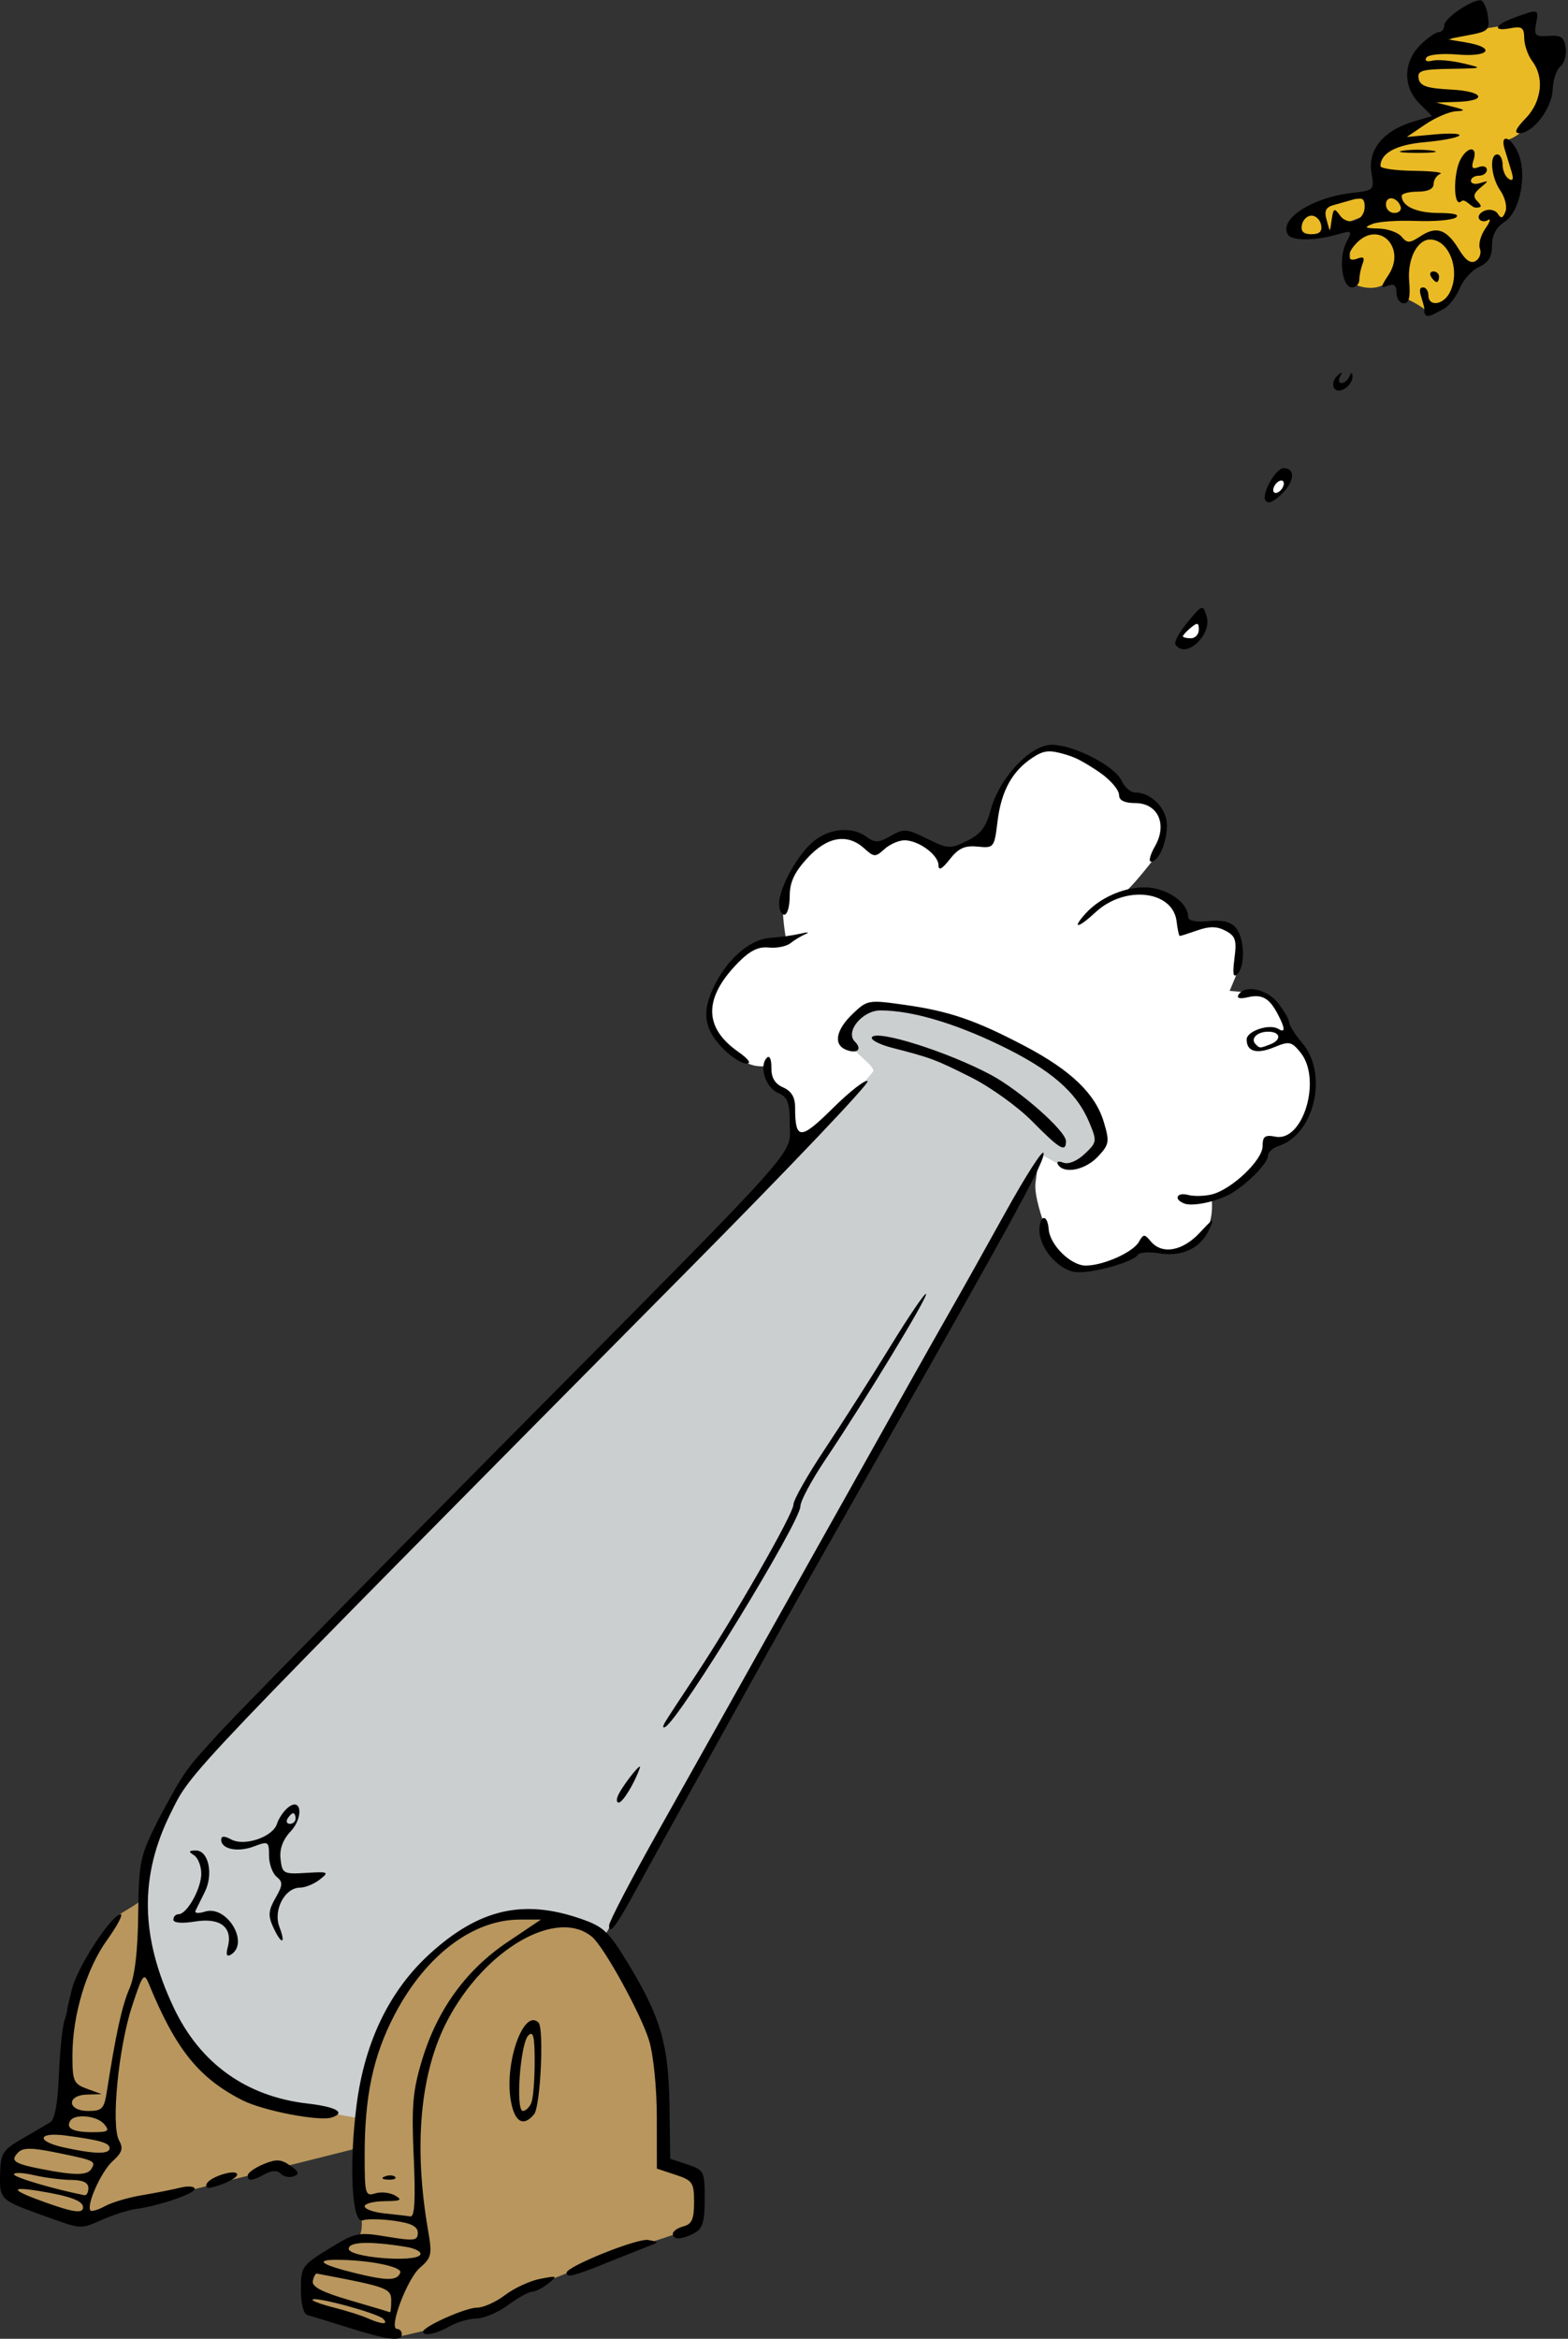 <?xml version="1.0" encoding="UTF-8" standalone="no"?>
<svg
   xmlns:dc="http://purl.org/dc/elements/1.1/"
   xmlns:cc="http://creativecommons.org/ns#"
   xmlns:rdf="http://www.w3.org/1999/02/22-rdf-syntax-ns#"
   xmlns:svg="http://www.w3.org/2000/svg"
   xmlns="http://www.w3.org/2000/svg"
   xmlns:sodipodi="http://sodipodi.sourceforge.net/DTD/sodipodi-0.dtd"
   xmlns:inkscape="http://www.inkscape.org/namespaces/inkscape"
   inkscape:version="1.0 (4035a4fb49, 2020-05-01)"
   sodipodi:docname="heathcannon.svg"
   viewBox="0 0 47.218 70.386"
   height="70.386"
   width="47.218"
   id="svg903"
   version="1.1">
  <rect x="0" y="0" width="47.218" height="70.386" fill="#333333" stroke="none"/>
  <style
     id="style939"></style>
  <defs
     id="defs907">
    <filter
       id="filter983"
       inkscape:label="Duochrome"
       style="color-interpolation-filters:sRGB">
      <feColorMatrix
         id="feColorMatrix963"
         result="colormatrix1"
         type="luminanceToAlpha" />
      <feFlood
         id="feFlood965"
         result="flood1"
         flood-color="rgb(0,0,0)"
         flood-opacity="1" />
      <feComposite
         id="feComposite967"
         result="composite1"
         operator="out"
         in2="colormatrix1" />
      <feFlood
         id="feFlood969"
         result="flood2"
         flood-color="rgb(255,255,255)"
         flood-opacity="1" />
      <feComposite
         id="feComposite971"
         operator="in"
         result="composite2"
         in2="colormatrix1" />
      <feComposite
         k4="0"
         k1="0"
         id="feComposite973"
         result="composite3"
         operator="arithmetic"
         k3="1"
         k2="1"
         in2="composite1"
         in="composite2" />
      <feColorMatrix
         id="feColorMatrix975"
         result="colormatrix2"
         values="2 -1 0 0 0 0 2 -1 0 0 -1 0 2 0 0 0 0 0 1 0 "
         type="matrix"
         in="composite3" />
      <feComposite
         k4="0"
         k3="0"
         k1="0"
         id="feComposite977"
         result="composite4"
         k2="1.542"
         operator="arithmetic"
         in2="composite3"
         in="colormatrix2" />
      <feBlend
         id="feBlend979"
         result="blend"
         mode="normal"
         in2="composite3"
         in="composite4" />
      <feComposite
         id="feComposite981"
         operator="in"
         in2="SourceGraphic" />
    </filter>
    <filter
       id="filter1138"
       inkscape:label="Duochrome"
       style="color-interpolation-filters:sRGB;">
      <feColorMatrix
         id="feColorMatrix1118"
         result="colormatrix1"
         type="luminanceToAlpha" />
      <feFlood
         id="feFlood1120"
         result="flood1"
         flood-color="rgb(0,0,0)"
         flood-opacity="1" />
      <feComposite
         id="feComposite1122"
         result="composite1"
         operator="out"
         in2="colormatrix1" />
      <feFlood
         id="feFlood1124"
         result="flood2"
         flood-color="rgb(255,255,255)"
         flood-opacity="1" />
      <feComposite
         id="feComposite1126"
         operator="in"
         result="composite2"
         in2="colormatrix1" />
      <feComposite
         id="feComposite1128"
         result="composite3"
         operator="arithmetic"
         k3="1"
         k2="1"
         in2="composite1"
         in="composite2" />
      <feColorMatrix
         id="feColorMatrix1130"
         result="colormatrix2"
         values="2 -1 0 0 0 0 2 -1 0 0 -1 0 2 0 0 0 0 0 1 0 "
         type="matrix"
         in="composite3" />
      <feComposite
         id="feComposite1132"
         result="composite4"
         k2="1.817"
         operator="arithmetic"
         in2="composite3"
         in="colormatrix2" />
      <feBlend
         id="feBlend1134"
         result="blend"
         mode="normal"
         in2="composite3"
         in="composite4" />
      <feComposite
         id="feComposite1136"
         operator="in"
         in2="SourceGraphic" />
    </filter>
  </defs>
  <sodipodi:namedview
     inkscape:current-layer="g911"
     inkscape:window-maximized="0"
     inkscape:window-y="34"
     inkscape:window-x="10"
     inkscape:cy="37.215919"
     inkscape:cx="6.2497593"
     inkscape:zoom="9.4103193"
     fit-margin-bottom="0"
     fit-margin-right="0"
     fit-margin-left="0"
     fit-margin-top="0"
     showgrid="false"
     id="namedview905"
     inkscape:window-height="1034"
     inkscape:window-width="1898"
     inkscape:pageshadow="2"
     inkscape:pageopacity="0"
     guidetolerance="10"
     gridtolerance="10"
     objecttolerance="10"
     borderopacity="1"
     bordercolor="#666666"
     pagecolor="#ffffff" />
  <g
     inkscape:label="Image 1"
     id="layer1"
     inkscape:groupmode="layer">
    <path
       id="path1036"
       d="M 0.296,65.94 0.181,64.889 1.914,63.734 1.961,61.348 2.53,59.231 3.433,57.83 c 0,0 -0.143,-0.042 0.361,-0.337 0.504,-0.295 0.567,-0.401 0.567,-0.401 l -0.07,1.916 0.825,1.764 1.593,1.904 2.86,0.966 0.454,-0.067 0.806,0.071 -0.08,1.008 -8.257,2.074 z"
       style="fill:#b8965d;fill-opacity:1;stroke-width:0;stroke-linecap:round;stroke-opacity:0.997" />
    <path
       id="path1038"
       d="m 9.256,69.452 c 0,0 -0.125,-0.809 -0.069,-1.001 0.056,-0.192 1.39,-1.027 1.589,-1.132 0.199,-0.105 0.093,-0.748 0.081,-0.817 -0.013,-0.069 -0.039,-3.432 0.082,-3.672 0.121,-0.239 0.851,-3.299 2.139,-4.09 1.288,-0.791 1.731,-1.277 2.977,-1.108 1.245,0.168 1.762,0.268 2.312,0.931 0.55,0.663 1.339,2.408 1.339,2.408 0,0 0.293,2.608 0.201,3.279 -0.092,0.671 0.258,0.902 0.258,0.902 l 0.818,0.379 0.027,1.351 -0.26,0.217 -2.299,0.765 -2.618,1.04 -1.071,0.597 -1.63,0.562 -1.208,0.279 z"
       style="fill:#b8965d;fill-opacity:1;stroke-width:0;stroke-linecap:round;stroke-opacity:0.997" />
    <path
       id="path1042"
       d="m 23.917,34.298 -0.119,-1.305 -0.606,-0.434 c 0,0 -0.029,-0.444 -0.121,-0.465 -0.091,-0.021 -0.456,0.088 -0.948,-0.355 -0.492,-0.444 -0.865,-1.1 -0.808,-1.477 0.057,-0.377 0.559,-1.04 0.559,-1.04 0,0 0.463,-0.614 0.814,-0.737 0.351,-0.123 0.99,-0.176 0.99,-0.176 0,0 -0.172,-0.92 -0.075,-1.298 0.096,-0.378 0.885,-2.029 1.45,-1.92 0.564,0.108 1.248,0.404 1.248,0.404 0,0 1.012,-0.553 1.356,-0.265 0.344,0.288 0.741,0.437 0.741,0.437 l 1.236,-0.437 0.596,-1.434 c 0,0 0.684,-1.761 1.9,-1.13 1.216,0.631 1.765,1.192 1.765,1.192 0,0 0.936,0.263 1.027,0.513 0.091,0.25 0.139,0.938 0.062,1.128 -0.077,0.19 -1.062,1.415 -1.214,1.422 -0.152,0.007 -0.22,0.105 -0.22,0.105 0,0 1.449,-0.331 1.65,-0.081 0.201,0.25 0.392,0.783 0.392,0.783 l 0.148,0.127 c 0,0 1.034,-0.153 1.193,0.009 0.159,0.161 0.381,0.424 0.381,0.424 l -0.045,0.957 -0.239,0.576 c 0,0 0.419,0.031 0.611,0.063 0.192,0.032 0.638,0.14 0.759,0.316 0.121,0.177 0.46,0.943 0.46,0.943 l 0.539,0.746 c 0,0 0.34,0.924 0.04,1.474 -0.3,0.55 -0.703,0.944 -0.703,0.944 l -0.486,0.132 -0.316,0.58 -0.686,0.629 -0.755,0.496 c 0,0 0.074,0.747 -0.315,1.035 -0.39,0.288 -0.81,0.476 -0.81,0.476 l -0.734,-0.072 -0.712,0.256 -0.995,0.32 -0.685,0.027 -0.572,-0.699 -0.252,-0.725 c 0,0 -0.284,-0.774 -0.236,-1.162 0.048,-0.388 0.084,-0.556 0.084,-0.556 z"
       style="fill:#ffffff;fill-opacity:1;stroke-width:0;stroke-linecap:round;stroke-opacity:0.997" />
    <path
       id="path1040"
       d="M 4.974,60.145 4.383,58.791 c 0,0 -0.231,-1.595 0.114,-2.837 0.346,-1.242 1.244,-2.993 2.265,-3.832 1.021,-0.839 3.942,-3.944 3.942,-3.944 l 8.747,-8.952 c 0,0 6.849,-6.816 6.849,-7 0,-0.184 -0.612,-0.558 -0.714,-0.837 -0.102,-0.279 -0.168,-0.758 0.425,-0.907 0.593,-0.149 0.205,-0.258 0.205,-0.258 0,0 2.235,0.036 3.806,0.916 1.571,0.881 2.661,1.924 2.661,1.924 l 0.489,1.463 -0.585,0.499 -0.506,0.115 c 0,0 -0.649,-0.342 -0.686,-0.38 -0.037,-0.038 -0.695,1.503 -0.695,1.503 l -3.842,6.55 -7.795,13.966 -0.905,1.566 c 0,0 -0.758,-0.757 -1.66,-0.731 -0.902,0.026 -1.687,0.143 -1.687,0.143 0,0 -1.384,0.395 -2.479,1.921 -1.095,1.527 -1.332,2.963 -1.332,2.963 l -0.233,1.092 c 0,0 -0.127,-0.002 -0.8,-0.142 C 9.295,63.45 7.249,62.926 7.249,62.926 l -1.74,-1.424 z"
       style="fill:#cccfd0;fill-opacity:1;stroke-width:0;stroke-linecap:round;stroke-opacity:0.997" />
    <path
       id="path1044"
       d="m 35.773,19.362 0.338,-0.217 0.063,-0.559 -0.297,0.166 -0.364,0.35 0.004,0.202 z"
       style="fill:#ffffff;fill-opacity:1;stroke-width:0;stroke-linecap:round;stroke-opacity:0.997" />
    <path
       id="path1046"
       d="m 38.222,14.865 0.289,-0.622 0.213,0.11 0.042,0.149 c 0,0 -0.031,0.234 -0.095,0.234 -0.065,0 -0.361,0.193 -0.361,0.193 z"
       style="fill:#ffffff;fill-opacity:1;stroke-width:0;stroke-linecap:round;stroke-opacity:0.997" />
    <path
       id="path1048"
       d="m 40.671,8.504 c 0,0 0.664,0.386 1.144,-0.041 0.481,-0.427 0.376,0.137 0.376,0.137 0,0 -0.347,0.163 0.107,0.365 0.454,0.202 0.637,0.377 0.637,0.377 l 0.758,-0.329 0.403,-1.005 0.487,-0.156 0.287,-0.669 0.081,-0.565 0.284,-0.009 0.432,-0.523 0.021,-1.307 -0.348,-0.556 c 0,0 0.44,-0.062 0.725,-0.596 0.285,-0.534 0.467,-1.739 0.467,-1.739 l -0.558,-1.223 -1.774,0.272 -1.69,0.784 0.013,0.788 0.547,0.677 0.139,0.35 -1.548,0.91 -0.331,0.474 0.294,1.009 -0.987,0.073 -0.912,0.136 -0.919,0.607 0.293,0.371 0.592,-0.082 1.399,-0.539 -0.444,0.861 z"
       style="fill:#eaba25;fill-opacity:1;stroke-width:0;stroke-linecap:round;stroke-opacity:0.997" />
  </g>
  <g
     transform="translate(-13.979,-1.271)"
     id="g911"
     inkscape:label="Image"
     inkscape:groupmode="layer">
    <path
       sodipodi:nodetypes="ssssssssssssscsssssssccsssssssssssssssscsssssssssssssssscssssscssssssscssssssssscssssssssssssssccssssccssssccsssscsssssssssssssssssssssssssssssssssscsssccsssssssssssssssssssssssssssssssssssssscsssssscssssscssssssssccssssssssssssssssssssssscsssssssssssssssssssssscsssssscsssssssssssssssssssssssssssssssssssscssscsssssccsssscsssssssssssssssscssssssssssssssssssssssssssssssssssssssssssssscss"
       id="path985"
       d="m 24.48,71.324 c -0.572,-0.18 -1.13,-0.351 -1.24,-0.38 -0.122,-0.033 -0.2,-0.331 -0.2,-0.765 0,-0.686 0.03,-0.73 0.84,-1.229 0.804,-0.495 0.879,-0.511 1.76,-0.365 0.813,0.134 0.92,0.121 0.92,-0.115 0,-0.194 -0.194,-0.293 -0.716,-0.365 -0.394,-0.054 -0.816,-0.06 -0.937,-0.013 -0.33,0.127 -0.426,-1.629 -0.19,-3.472 0.245,-1.911 1.001,-3.463 2.227,-4.569 1.465,-1.323 2.783,-1.629 4.496,-1.044 0.721,0.246 0.865,0.382 1.476,1.393 0.966,1.598 1.199,2.411 1.224,4.258 l 0.021,1.581 0.52,0.173 c 0.501,0.167 0.52,0.205 0.52,1.035 0,0.688 -0.062,0.895 -0.309,1.028 C 34.511,68.677 34.24,68.687 34.24,68.499 c 0,-0.078 0.144,-0.179 0.32,-0.225 0.253,-0.066 0.32,-0.218 0.32,-0.726 0,-0.592 -0.044,-0.657 -0.56,-0.827 l -0.56,-0.185 -0.002,-1.548 c -9.6e-4,-0.882 -0.101,-1.873 -0.232,-2.305 -0.241,-0.793 -1.358,-2.823 -1.719,-3.123 -1.063,-0.882 -3.225,0.367 -4.354,2.515 -0.822,1.564 -1.025,3.769 -0.583,6.32 0.126,0.727 0.105,0.823 -0.243,1.122 -0.388,0.333 -0.955,1.843 -0.693,1.843 0.079,0 0.144,0.072 0.144,0.16 0,0.228 -0.41,0.178 -1.6,-0.196 z m 1.032,-0.271 c -0.174,-0.169 -2.026,-0.672 -2.121,-0.577 -0.035,0.035 0.25,0.142 0.633,0.239 0.383,0.097 0.84,0.241 1.016,0.32 0.435,0.195 0.664,0.203 0.472,0.018 z m 0.248,-0.543 c 0,-0.372 -0.114,-0.414 -2.238,-0.815 -0.043,-0.008 -0.098,0.093 -0.123,0.225 -0.033,0.173 0.281,0.335 1.118,0.579 0.64,0.186 1.181,0.348 1.203,0.36 0.022,0.012 0.04,-0.146 0.04,-0.349 z m 0.273,-0.847 c 0.059,-0.178 -0.969,-0.383 -1.922,-0.383 -0.666,0 -0.457,0.149 0.557,0.399 0.974,0.239 1.281,0.236 1.365,-0.016 z m 0.602,-0.534 C 26.687,69.045 26.493,68.938 26.204,68.891 25.103,68.713 24.48,68.734 24.48,68.95 c 0,0.258 2.003,0.424 2.155,0.178 z m -0.198,-2.949 c -0.068,-1.544 -0.029,-1.988 0.255,-2.923 0.458,-1.508 1.325,-2.703 2.565,-3.536 l 1.012,-0.68 h -0.635 c -1.415,0 -2.837,1.077 -3.768,2.855 -0.646,1.232 -0.906,2.448 -0.906,4.225 0,1.184 0.019,1.255 0.317,1.161 0.174,-0.055 0.444,-0.026 0.6,0.064 0.231,0.135 0.173,0.166 -0.317,0.17 -0.33,0.003 -0.6,0.073 -0.6,0.155 0,0.083 0.27,0.179 0.6,0.213 0.33,0.035 0.68,0.075 0.779,0.09 0.127,0.019 0.156,-0.502 0.099,-1.794 z M 25.57,66.771 c 0.115,-0.046 0.253,-0.041 0.307,0.013 0.053,0.053 -0.041,0.091 -0.21,0.084 -0.186,-0.008 -0.224,-0.046 -0.097,-0.097 z m 1.15,4.673 c 0,-0.153 1.276,-0.723 1.619,-0.723 0.193,0 0.575,-0.17 0.848,-0.379 0.273,-0.208 0.748,-0.428 1.055,-0.488 0.524,-0.102 0.539,-0.093 0.248,0.139 -0.171,0.136 -0.391,0.248 -0.489,0.248 -0.098,0 -0.422,0.18 -0.721,0.4 -0.298,0.22 -0.726,0.403 -0.951,0.406 -0.225,0.003 -0.589,0.109 -0.809,0.234 -0.398,0.228 -0.8,0.31 -0.8,0.163 z m 4.32,-1.773 c 0,-0.189 2.129,-1.045 2.456,-0.987 0.335,0.059 0.335,0.064 0.024,0.182 -0.176,0.067 -0.752,0.296 -1.28,0.509 -0.99,0.399 -1.2,0.451 -1.2,0.296 z M 15.276,67.948 c -1.3,-0.469 -1.313,-0.482 -1.294,-1.258 0.016,-0.617 0.076,-0.713 0.657,-1.049 0.352,-0.203 0.735,-0.427 0.851,-0.498 0.139,-0.085 0.228,-0.567 0.262,-1.412 0.028,-0.706 0.103,-1.448 0.166,-1.647 0.076,-0.24 0.066,-0.191 0.099,-0.418 0.115,-0.485 0.148,-0.638 0.2,-0.75 0.292,-0.765 1.163,-2.035 1.396,-2.035 0.08,0 -0.104,0.347 -0.408,0.772 C 16.576,60.528 16.16,61.915 16.16,63.14 c 0,0.763 0.037,0.847 0.44,0.994 l 0.44,0.161 -0.44,0.013 c -0.627,0.018 -0.595,0.493 0.033,0.493 0.423,0 0.483,-0.063 0.566,-0.6 0.269,-1.724 0.455,-2.574 0.677,-3.08 0.163,-0.373 0.252,-1.121 0.265,-2.24 0.019,-1.601 0.048,-1.735 0.615,-2.864 0.833,-1.562 0.848,-1.518 1.87,-2.643 0.577,-0.624 4.37,-4.482 8.428,-8.574 9.294,-9.371 8.707,-8.717 8.707,-9.7 0,-0.66 -0.057,-0.809 -0.36,-0.942 -0.372,-0.163 -0.573,-0.809 -0.327,-1.055 0.08,-0.08 0.137,0.049 0.134,0.298 -0.004,0.304 0.104,0.486 0.354,0.596 0.245,0.107 0.36,0.296 0.36,0.587 0,1.006 0.154,1.011 1.138,0.037 0.514,-0.508 0.984,-0.873 1.046,-0.811 0.062,0.062 -2.33,2.578 -5.316,5.591 -15.468,15.609 -15.026,15.145 -15.664,16.422 -0.954,1.908 -0.926,3.738 0.088,5.876 0.795,1.675 2.182,2.667 4.028,2.879 0.861,0.099 1.166,0.273 0.731,0.418 -0.378,0.126 -2.073,-0.201 -2.701,-0.521 -1.309,-0.668 -2.001,-1.529 -2.811,-3.5 -0.145,-0.352 -0.188,-0.294 -0.508,0.681 -0.41,1.249 -0.635,3.591 -0.388,4.033 0.133,0.238 0.093,0.365 -0.196,0.625 -0.345,0.309 -0.805,1.342 -0.662,1.485 0.037,0.037 0.235,-0.025 0.441,-0.137 0.206,-0.112 0.698,-0.257 1.094,-0.323 0.396,-0.066 0.918,-0.168 1.16,-0.228 0.242,-0.06 0.44,-0.044 0.44,0.035 0,0.146 -1.086,0.516 -1.781,0.607 -0.209,0.027 -0.647,0.166 -0.974,0.308 -0.714,0.31 -0.616,0.316 -1.809,-0.114 z M 16.48,67.697 c 0,-0.191 -0.4,-0.338 -1.323,-0.487 -0.91,-0.147 -0.849,-0.028 0.175,0.338 0.872,0.312 1.149,0.348 1.149,0.15 z m 0.16,-0.577 c 0,-0.163 -0.166,-0.241 -0.52,-0.244 -0.286,-0.002 -0.79,-0.067 -1.12,-0.143 -0.33,-0.077 -0.6,-0.088 -0.6,-0.024 0,0.09 1.209,0.447 2.12,0.627 0.066,0.013 0.12,-0.084 0.12,-0.216 z m 0.087,-0.571 c 0.148,-0.239 0.113,-0.257 -1.007,-0.487 -0.77,-0.159 -1.044,-0.163 -1.189,-0.017 -0.255,0.255 -0.139,0.339 0.687,0.502 1.002,0.197 1.388,0.197 1.509,0.002 z M 17.28,65.923 c 0,-0.162 -0.284,-0.244 -1.317,-0.382 -0.842,-0.113 -0.91,0.167 -0.086,0.352 0.928,0.208 1.403,0.218 1.403,0.03 z m -0.16,-0.723 c -0.215,-0.259 -0.888,-0.326 -1.026,-0.102 -0.14,0.227 0.087,0.342 0.672,0.342 0.473,0 0.524,-0.035 0.354,-0.24 z m 3.078,1.805 C 20.271,66.787 21.12,66.524 21.12,66.718 c 0,0.072 -0.221,0.208 -0.492,0.302 -0.369,0.129 -0.476,0.125 -0.43,-0.016 z M 21.44,66.739 c 0,-0.077 0.212,-0.228 0.471,-0.336 0.386,-0.16 0.531,-0.153 0.807,0.041 0.262,0.184 0.286,0.255 0.109,0.323 -0.125,0.048 -0.301,0.014 -0.39,-0.075 -0.11,-0.11 -0.268,-0.106 -0.489,0.013 C 21.552,66.917 21.44,66.924 21.44,66.739 Z m 7.919,-2.264 c -0.192,-1.137 0.395,-2.775 0.836,-2.334 0.172,0.172 0.059,2.529 -0.133,2.76 -0.327,0.394 -0.591,0.234 -0.703,-0.426 z m 0.624,0.072 c 0.053,-0.139 0.097,-0.694 0.097,-1.232 0,-0.763 -0.043,-0.936 -0.192,-0.786 C 29.645,62.771 29.499,64.8 29.724,64.8 c 0.089,0 0.205,-0.114 0.259,-0.253 z m -9.145,-4.674 c 0.156,-0.597 -0.219,-0.895 -0.974,-0.775 -0.411,0.066 -0.664,0.045 -0.664,-0.056 0,-0.089 0.07,-0.162 0.156,-0.162 0.253,0 0.684,-0.77 0.684,-1.221 0,-0.229 -0.099,-0.478 -0.22,-0.555 -0.174,-0.11 -0.162,-0.14 0.057,-0.142 0.382,-0.003 0.536,0.716 0.268,1.249 -0.118,0.236 -0.244,0.49 -0.279,0.565 -0.035,0.075 0.094,0.087 0.286,0.026 0.656,-0.208 1.351,0.942 0.782,1.293 -0.126,0.078 -0.157,0.007 -0.097,-0.223 z m 1.365,-0.609 c -0.155,-0.341 -0.142,-0.499 0.071,-0.871 0.224,-0.391 0.229,-0.481 0.033,-0.643 C 22.182,57.646 22.08,57.36 22.08,57.114 22.08,56.69 22.058,56.676 21.624,56.84 21.138,57.023 20.64,56.922 20.64,56.639 c 0,-0.118 0.094,-0.121 0.304,-0.008 0.4,0.214 1.25,-0.076 1.375,-0.47 0.051,-0.161 0.197,-0.379 0.325,-0.485 0.413,-0.343 0.487,0.286 0.084,0.715 -0.234,0.249 -0.335,0.528 -0.3,0.832 0.05,0.435 0.087,0.455 0.772,0.413 0.671,-0.041 0.699,-0.028 0.409,0.2 -0.171,0.134 -0.439,0.244 -0.596,0.244 -0.457,0 -0.813,0.675 -0.621,1.178 0.207,0.545 0.059,0.549 -0.189,0.005 z M 22.88,56 c 0,-0.088 -0.032,-0.16 -0.071,-0.16 -0.039,0 -0.115,0.072 -0.169,0.16 -0.054,0.088 -0.023,0.16 0.071,0.16 0.093,0 0.169,-0.072 0.169,-0.16 z m 9.44,3.218 c 0,-0.113 0.675,-1.406 1.5,-2.872 0.825,-1.466 2.992,-5.33 4.816,-8.586 1.824,-3.256 3.585,-6.388 3.914,-6.96 0.329,-0.572 1.092,-1.933 1.696,-3.024 0.604,-1.091 1.124,-1.905 1.156,-1.808 0.067,0.201 -0.76,1.723 -4.844,8.912 -1.6,2.816 -3.147,5.552 -3.439,6.08 -0.292,0.528 -1.193,2.148 -2.002,3.6 -0.809,1.452 -1.706,3.072 -1.994,3.6 C 32.533,59.244 32.32,59.525 32.32,59.218 Z m 0.303,-3.978 c 0.201,-0.365 0.694,-0.967 0.622,-0.76 -0.159,0.46 -0.513,1.04 -0.636,1.04 -0.077,0 -0.071,-0.126 0.014,-0.28 z m 1.381,-2.135 c 0.073,-0.124 0.469,-0.729 0.879,-1.345 1.166,-1.751 2.993,-4.934 2.988,-5.206 -0.002,-0.136 0.426,-0.892 0.952,-1.68 0.526,-0.788 1.41,-2.175 1.966,-3.081 0.556,-0.906 1.04,-1.618 1.076,-1.582 0.072,0.072 -1.836,3.211 -3.031,4.988 -0.414,0.615 -0.752,1.246 -0.752,1.402 0,0.471 -3.6,6.352 -4.064,6.639 -0.084,0.052 -0.089,-0.005 -0.013,-0.135 z M 46.364,39.553 C 45.847,39.49 45.28,38.832 45.28,38.298 c 0,-0.471 0.242,-0.504 0.278,-0.038 0.036,0.478 0.666,1.099 1.115,1.099 0.53,0 1.426,-0.4 1.603,-0.715 0.134,-0.24 0.168,-0.241 0.356,-0.015 0.337,0.406 0.954,0.299 1.473,-0.256 0.434,-0.465 0.457,-0.473 0.287,-0.098 -0.255,0.559 -0.816,0.827 -1.499,0.716 -0.311,-0.051 -0.603,-0.031 -0.649,0.043 -0.138,0.224 -1.414,0.575 -1.879,0.518 z M 49.64,37.49 c -0.328,-0.126 -0.227,-0.347 0.117,-0.257 0.175,0.046 0.497,0.038 0.717,-0.017 C 51.073,37.065 52,36.185 52,35.766 c 0,-0.297 0.07,-0.348 0.392,-0.286 0.833,0.159 1.395,-1.735 0.751,-2.531 C 52.872,32.614 52.803,32.6 52.353,32.786 51.824,33.005 51.52,32.921 51.52,32.554 c 0,-0.253 0.686,-0.483 0.951,-0.319 0.219,0.135 0.214,-0.01 -0.015,-0.445 -0.255,-0.485 -0.475,-0.607 -0.909,-0.505 -0.236,0.056 -0.336,0.027 -0.271,-0.078 0.194,-0.314 0.856,-0.172 1.192,0.255 0.182,0.232 0.332,0.491 0.332,0.577 0,0.085 0.18,0.369 0.4,0.631 0.786,0.934 0.359,2.748 -0.727,3.093 -0.172,0.055 -0.313,0.189 -0.313,0.299 0,0.23 -0.73,0.946 -1.2,1.177 -0.45,0.221 -1.084,0.342 -1.32,0.252 z m 2.587,-4.787 C 52.58,32.567 52.543,32.32 52.169,32.32 c -0.334,0 -0.545,0.211 -0.378,0.378 0.125,0.125 0.124,0.125 0.436,0.005 z m -6.386,3.619 c -0.057,-0.092 0.01,-0.117 0.159,-0.06 0.153,0.059 0.413,-0.048 0.641,-0.263 0.37,-0.347 0.375,-0.385 0.144,-0.94 C 46.4,34.134 45.623,33.463 44.08,32.72 42.68,32.046 41.416,31.68 40.491,31.68 c -0.541,0 -1.068,0.639 -0.771,0.936 0.232,0.232 0.08,0.38 -0.257,0.251 -0.395,-0.152 -0.317,-0.595 0.189,-1.08 0.443,-0.424 0.476,-0.43 1.564,-0.276 1.355,0.192 2.138,0.46 3.624,1.241 1.39,0.731 2.124,1.436 2.379,2.288 0.178,0.594 0.164,0.675 -0.181,1.042 -0.378,0.402 -1.017,0.53 -1.197,0.24 z m -0.781,-1.307 c -0.429,-0.435 -1.257,-1.03 -1.84,-1.322 -1.081,-0.541 -1.189,-0.582 -2.385,-0.891 -0.377,-0.097 -0.646,-0.239 -0.6,-0.315 0.147,-0.238 2.292,0.44 3.589,1.135 0.873,0.468 2.255,1.689 2.255,1.992 0,0.355 -0.185,0.246 -1.02,-0.6 z M 35.779,32.855 c -0.58,-0.58 -0.673,-1.074 -0.339,-1.813 0.391,-0.866 1.103,-1.504 1.725,-1.544 0.283,-0.018 0.695,-0.076 0.915,-0.127 0.22,-0.052 0.292,-0.048 0.16,0.009 -0.132,0.057 -0.339,0.182 -0.46,0.278 -0.121,0.096 -0.414,0.154 -0.652,0.129 -0.311,-0.033 -0.571,0.097 -0.928,0.462 -1.034,1.058 -1.033,1.943 0.003,2.671 0.318,0.223 0.415,0.36 0.257,0.36 -0.141,0 -0.447,-0.191 -0.681,-0.425 z m 15.373,-2.74 c 0.073,-0.547 0.034,-0.672 -0.264,-0.831 -0.257,-0.137 -0.482,-0.142 -0.843,-0.016 -0.271,0.094 -0.513,0.172 -0.538,0.172 -0.025,0 -0.068,-0.196 -0.096,-0.435 -0.109,-0.935 -1.554,-1.102 -2.439,-0.281 -0.525,0.487 -0.732,0.522 -0.316,0.054 0.514,-0.578 1.448,-0.917 2.114,-0.766 0.561,0.127 0.991,0.501 0.991,0.864 0,0.105 0.242,0.151 0.609,0.116 0.423,-0.04 0.675,0.022 0.827,0.204 0.261,0.314 0.287,1.147 0.044,1.39 -0.125,0.125 -0.15,-0.006 -0.088,-0.47 z M 37.44,28.474 c 0,-0.488 0.574,-1.518 1.057,-1.899 0.489,-0.384 1.147,-0.433 1.579,-0.118 0.252,0.185 0.362,0.18 0.726,-0.029 0.395,-0.227 0.481,-0.22 1.093,0.083 0.628,0.311 0.694,0.314 1.2,0.069 0.415,-0.201 0.577,-0.413 0.719,-0.938 0.261,-0.967 1.199,-1.963 1.844,-1.957 0.664,0.006 1.901,0.645 2.099,1.085 0.087,0.193 0.269,0.351 0.404,0.351 0.486,0 0.958,0.482 0.958,0.98 0,0.529 -0.248,1.1 -0.478,1.1 -0.081,0 -0.027,-0.208 0.119,-0.463 C 49.14,26.076 48.847,25.44 48.163,25.44 47.854,25.44 47.68,25.359 47.68,25.214 c 0,-0.333 -0.885,-1.019 -1.585,-1.228 -0.513,-0.154 -0.676,-0.14 -1.022,0.087 -0.612,0.401 -0.943,1.002 -1.054,1.913 -0.097,0.798 -0.109,0.813 -0.6,0.764 -0.387,-0.039 -0.577,0.048 -0.84,0.382 C 42.346,27.429 42.24,27.484 42.24,27.311 42.24,27 41.64,26.56 41.217,26.56 c -0.171,0 -0.443,0.119 -0.604,0.265 -0.273,0.247 -0.314,0.245 -0.607,-0.02 -0.511,-0.463 -1.118,-0.359 -1.716,0.293 C 37.9,27.522 37.76,27.824 37.76,28.238 37.76,28.547 37.688,28.8 37.6,28.8 c -0.088,0 -0.16,-0.147 -0.16,-0.326 z m 11.936,-7.808 c -0.046,-0.074 0.12,-0.377 0.369,-0.675 0.445,-0.534 0.453,-0.536 0.568,-0.175 0.179,0.565 -0.648,1.316 -0.937,0.849 z M 50.08,20.22 c 0,-0.213 -0.043,-0.224 -0.24,-0.06 -0.132,0.11 -0.24,0.226 -0.24,0.26 0,0.033 0.108,0.06 0.24,0.06 0.132,0 0.24,-0.117 0.24,-0.26 z m 2.006,-3.891 C 51.962,16.129 52.397,15.36 52.634,15.36 c 0.351,0 0.334,0.385 -0.035,0.753 -0.271,0.271 -0.437,0.341 -0.514,0.216 z M 52.64,15.821 c 0,-0.088 -0.072,-0.116 -0.16,-0.061 -0.088,0.054 -0.16,0.171 -0.16,0.259 0,0.088 0.072,0.116 0.16,0.061 0.088,-0.054 0.16,-0.171 0.16,-0.259 z m 1.516,-2.867 c -0.062,-0.1 -0.022,-0.265 0.089,-0.368 0.154,-0.143 0.175,-0.139 0.089,0.014 -0.062,0.11 -0.043,0.2 0.043,0.2 0.086,0 0.192,-0.09 0.237,-0.2 0.051,-0.126 0.085,-0.133 0.093,-0.02 0.021,0.293 -0.417,0.59 -0.551,0.373 z"
       style="fill:#000000;stroke-width:0.16" />
    <path
       sodipodi:nodetypes="ssssssssscsssssssssssccsssssscssssssssscssscssssssssssssssssssssssssscsssssssssssssssssscssssccccssssssssssssssssssssssssssssssssssssss"
       id="path1148"
       d="m 56.873,10.614 c 0,-0.256 -0.271,-0.694 -0.04,-0.694 0.088,0 0.16,0.108 0.16,0.24 0,0.344 0.439,0.296 0.634,-0.069 0.349,-0.652 0.002,-1.611 -0.582,-1.611 -0.389,0 -0.687,0.591 -0.631,1.25 0.041,0.487 -0.003,0.67 -0.162,0.67 -0.12,0 -0.219,-0.142 -0.219,-0.315 0,-0.225 -0.074,-0.286 -0.26,-0.215 -0.23,0.088 -0.227,0.049 0.023,-0.332 0.533,-0.814 -0.279,-1.639 -0.951,-0.967 -0.327,0.327 -0.323,0.61 0.006,0.484 0.189,-0.072 0.232,-0.031 0.16,0.156 -0.054,0.14 -0.098,0.357 -0.098,0.482 0,0.125 -0.1,0.227 -0.222,0.227 -0.301,0 -0.412,-0.883 -0.169,-1.351 0.191,-0.367 0.183,-0.373 -0.306,-0.233 -0.645,0.185 -1.339,0.184 -1.454,-0.002 -0.286,-0.462 0.727,-1.121 1.931,-1.257 0.666,-0.075 0.672,-0.081 0.584,-0.623 -0.109,-0.674 0.364,-1.252 1.24,-1.515 l 0.584,-0.175 -0.375,-0.375 c -0.502,-0.502 -0.494,-1.245 0.018,-1.757 0.216,-0.216 0.468,-0.393 0.56,-0.393 0.092,1e-6 0.167,-0.092 0.167,-0.206 0,-0.206 0.79,-0.754 1.087,-0.754 0.086,0 0.188,0.209 0.225,0.464 0.063,0.432 0.024,0.473 -0.582,0.587 l -0.65,0.123 0.56,0.093 c 0.921,0.153 0.738,0.447 -0.229,0.367 -0.485,-0.04 -0.894,-3.36e-4 -0.951,0.093 -0.059,0.095 0.016,0.133 0.179,0.091 0.154,-0.04 0.568,-0.004 0.92,0.079 0.628,0.148 0.621,0.151 -0.372,0.167 -0.873,0.014 -1.004,0.055 -0.958,0.296 0.042,0.221 0.248,0.29 0.976,0.328 1.006,0.052 1.119,0.348 0.145,0.371 l -0.591,0.019 0.48,0.122 c 0.401,0.102 0.419,0.125 0.112,0.141 -0.203,0.01 -0.617,0.19 -0.923,0.396 l -0.555,0.377 0.843,-0.077 c 0.464,-0.043 0.795,-0.026 0.735,0.037 -0.059,0.063 -0.527,0.152 -1.04,0.197 -0.86,0.075 -1.332,0.331 -1.332,0.72 0,0.071 0.45,0.135 1,0.142 0.55,0.007 0.91,0.049 0.8,0.093 -0.11,0.044 -0.2,0.183 -0.2,0.307 0,0.145 -0.173,0.227 -0.48,0.227 -0.264,0 -0.48,0.058 -0.48,0.128 0,0.309 0.438,0.512 1.112,0.514 0.469,0.002 0.651,0.051 0.511,0.14 -0.12,0.076 -0.66,0.12 -1.2,0.099 -0.54,-0.021 -1.127,0.019 -1.303,0.09 -0.265,0.106 -0.235,0.13 0.18,0.139 0.275,0.006 0.588,0.115 0.695,0.244 0.17,0.205 0.242,0.203 0.578,-0.018 0.476,-0.312 0.781,-0.204 1.153,0.407 0.2,0.329 0.355,0.434 0.504,0.342 0.119,-0.073 0.174,-0.24 0.124,-0.371 -0.05,-0.131 0.024,-0.402 0.164,-0.603 0.141,-0.201 0.176,-0.316 0.079,-0.256 -0.097,0.06 -0.217,0.044 -0.267,-0.037 -0.05,-0.08 0.03,-0.192 0.176,-0.248 0.146,-0.056 0.322,-0.012 0.39,0.099 0.093,0.151 0.15,0.134 0.227,-0.067 0.057,-0.147 -0.012,-0.431 -0.151,-0.631 -0.283,-0.404 -0.342,-1.092 -0.094,-1.092 0.088,0 0.16,0.14 0.16,0.311 0,0.171 0.083,0.362 0.185,0.425 0.129,0.08 0.153,0.009 0.08,-0.231 -0.058,-0.19 -0.15,-0.489 -0.204,-0.665 -0.145,-0.471 0.176,-0.39 0.4,0.102 0.289,0.635 0.07,1.778 -0.4,2.086 -0.256,0.168 -0.38,0.401 -0.38,0.714 0,0.337 -0.107,0.514 -0.389,0.642 -0.214,0.098 -0.476,0.387 -0.582,0.643 -0.106,0.256 -0.322,0.535 -0.48,0.619 -0.312,0.167 -0.589,0.363 -0.589,0.048 z M 53.763,8.04 c -0.03,-0.154 -0.16,-0.28 -0.29,-0.28 -0.13,0 -0.26,0.126 -0.29,0.28 -0.038,0.196 0.049,0.28 0.29,0.28 0.241,0 0.327,-0.084 0.29,-0.28 z m 0.568,-0.284 c 0.246,0.336 0.743,0.159 0.743,-0.264 0,-0.237 -0.078,-0.292 -0.32,-0.223 -0.176,0.05 -0.457,0.129 -0.624,0.176 -0.225,0.064 -0.279,0.177 -0.203,0.44 l 0.1,0.354 0.056,-0.373 c 0.05,-0.332 0.077,-0.344 0.248,-0.111 z m 1.826,-0.266 c -0.099,-0.297 -0.443,-0.346 -0.443,-0.063 0,0.139 0.114,0.253 0.253,0.253 0.139,0 0.225,-0.086 0.19,-0.19 z m 0.917,2.11 c -0.054,-0.088 -0.023,-0.16 0.071,-0.16 0.093,0 0.169,0.072 0.169,0.16 0,0.088 -0.032,0.16 -0.071,0.16 -0.039,0 -0.115,-0.072 -0.169,-0.16 z m 0.912,-2.272 c -0.247,0.224 -0.249,-0.843 -0.026,-1.259 0.218,-0.408 0.525,-0.4 0.395,0.009 -0.078,0.245 -0.043,0.297 0.149,0.223 0.138,-0.053 0.25,-0.016 0.25,0.081 0,0.097 -0.108,0.177 -0.24,0.177 -0.132,0 -0.24,0.07 -0.24,0.155 0,0.085 0.126,0.115 0.28,0.067 0.264,-0.083 0.264,-0.075 0.006,0.139 -0.209,0.173 -0.23,0.271 -0.088,0.413 0.142,0.142 0.129,0.186 -0.054,0.186 -0.132,0 -0.321,-0.292 -0.432,-0.192 z m -1.752,-1.523 c 0.242,-0.037 0.638,-0.037 0.88,0 0.242,0.037 0.044,0.067 -0.44,0.067 -0.484,0 -0.682,-0.03 -0.44,-0.067 z m 3.69,-0.974 c 0.485,-0.506 0.567,-1.229 0.195,-1.721 -0.129,-0.171 -0.237,-0.481 -0.24,-0.689 -0.004,-0.317 -0.07,-0.366 -0.405,-0.302 -0.577,0.11 -0.492,-0.102 0.131,-0.327 0.707,-0.256 0.716,-0.253 0.629,0.2 -0.066,0.348 -0.023,0.389 0.382,0.36 0.374,-0.027 0.467,0.038 0.512,0.359 0.03,0.215 -0.041,0.467 -0.16,0.56 -0.118,0.093 -0.223,0.405 -0.233,0.695 -0.019,0.564 -0.59,1.314 -1.001,1.314 -0.171,0 -0.117,-0.131 0.188,-0.449 z"
       style="fill:#000000;stroke-width:0.16" />
  </g>
</svg>
